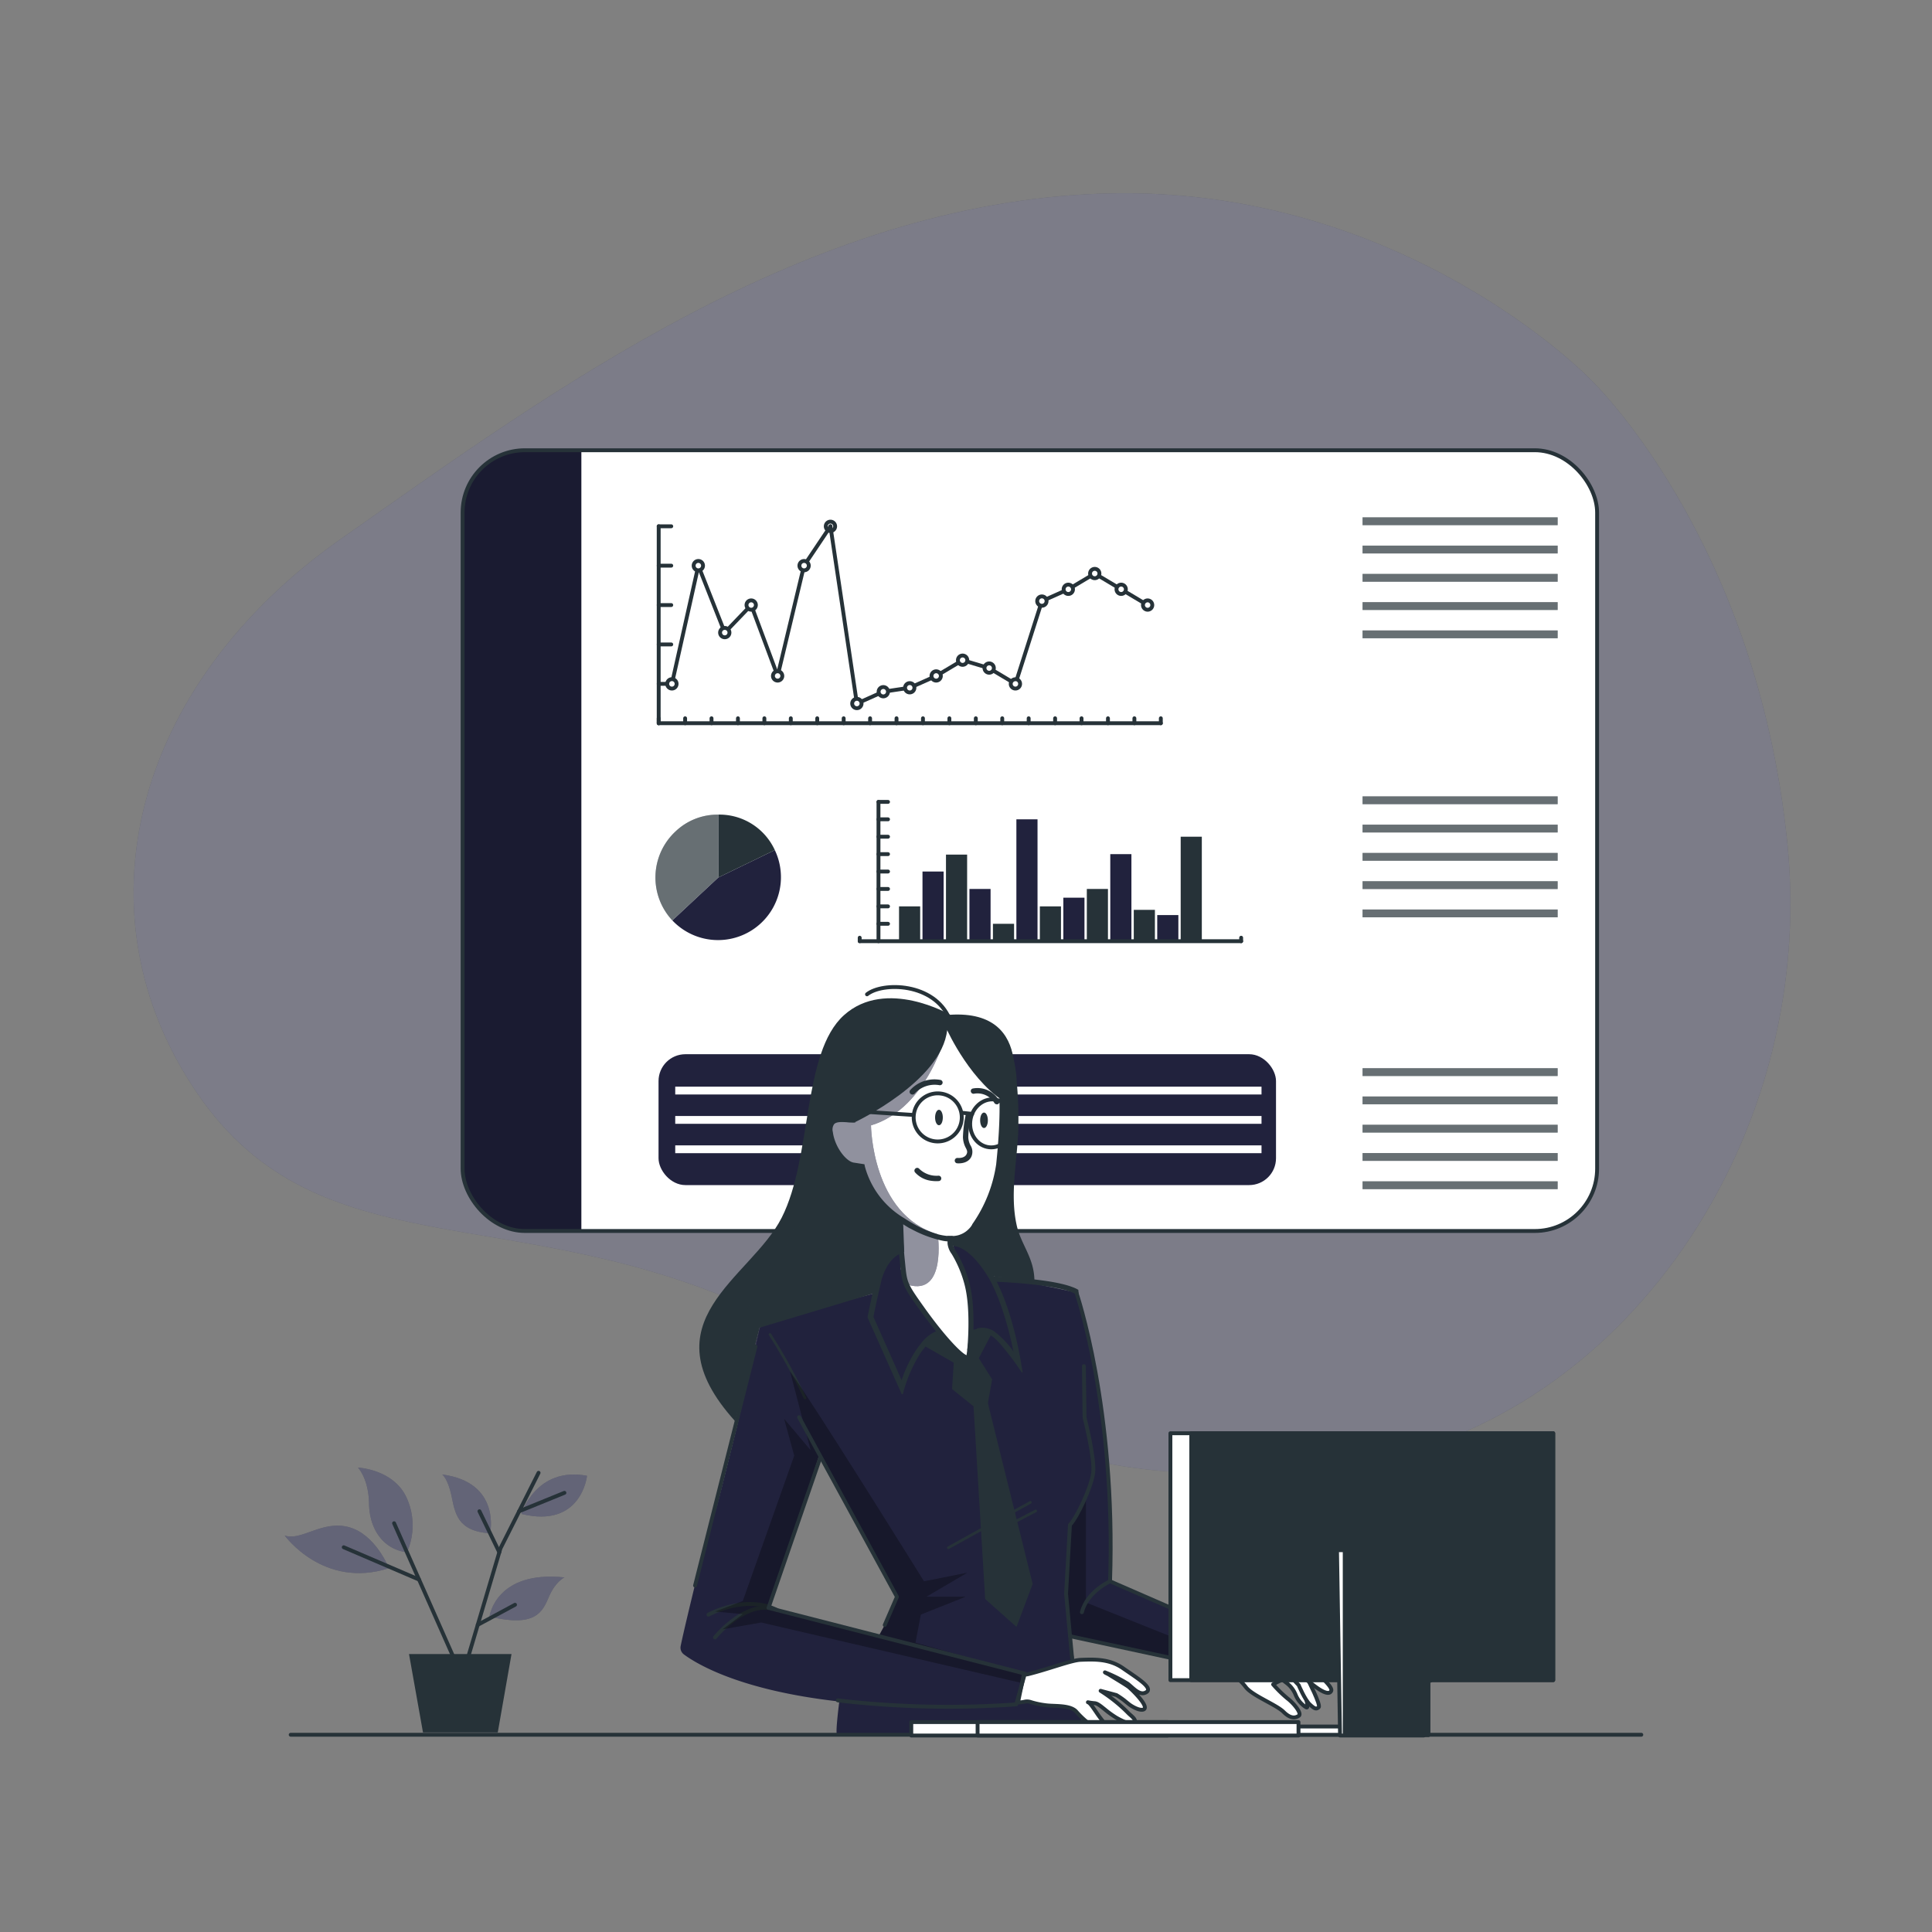 <svg xmlns="http://www.w3.org/2000/svg" xmlns:xlink="http://www.w3.org/1999/xlink" viewBox="0 0 500 500"><rect x="0" y="0" width="500" height="500" fill="#808080" stroke="none"/><defs><clipPath id="freepik--clip-path--inject-283"><rect x="119.72" y="116.52" width="293.61" height="202.06" rx="16.13" style="fill:#fff;stroke:#263238;stroke-miterlimit:10"></rect></clipPath><clipPath id="freepik--clip-path-2--inject-283"><path d="M322.44,424.56l-34.1-14.87-.11-.05-.44-.2s-.13-5.86-.38-12.93v-.17c-.18-5.58-.44-11.87-.75-16.58,0-.19,0-.38-.05-.58-.08-1.15-.16-2.19-.26-3.09l-.12-1.21c-.38-3.34-1-8.7-1.84-14.54-.05-.35-.11-.69-.17-1-1.1-7.38-2.6-15.4-4.56-21.11a.61.61,0,0,0,0-.13,28.51,28.51,0,0,0-1.21-3.07c-.08-.21-.19-.4-.28-.6l-2.65-.58c-.89-.2-2-.43-3.15-.67h-.09c-4.41-.95-10.25-2.13-13.66-2.61l-.24,0c-.42-.06-.8-.1-1.13-.13l-.23,0v0c0-.09-.14-.43-.33-.91,0,0,0,0,0,0-.71-1.75-2.58-5.43-6.17-6.9l0,0a8.54,8.54,0,0,0-3.84-.62.08.08,0,0,0-.06,0h0s-.07,0-.1,0l-1.18.09-2.34.18c-4.21.33-7.4.54-8.93.64h0l-.51,0-.36,0H233a2.86,2.86,0,0,0-.41.16c-1.11.55-4.1,2.75-5.48,10.69-.09.48-.13.78-.13.78l-1.06.29L222,335.84h0l-25.25,7s-1.55,6-3.8,14.91l-.06.25-4.22,16.72-.3,1.24c-5.07,20.11-10.8,43.17-12.21,50a2.18,2.18,0,0,0,.84,2.21c3.3,2.45,14.59,9.32,40.21,12.18,0,0-1.07,8.17-.59,8.58h63.63l-.83-10.15h0l-.42-2.74v0l-.5-3.22-.78-5-.68-4.35.43.08.37.06,36.37,7.87Zm-90.31-11.29a46,46,0,0,1-3.4,7.73h0c-.76,1.43-1.33,2.43-1.33,2.43l-28-7.49-.13,0,12.64-39h0l.06-.13,20.18,36.44h0S232.13,413.25,232.13,413.27Z" style="fill:#21223D"></path></clipPath></defs><g id="freepik--background-simple--inject-283"><g id="freepik--background-simple--inject-1--inject-283" style="opacity:0.7"><path d="M411.43,98s-48.7-50.32-125.8-47.91S142.79,101.19,88.41,139.34,19.44,236.75,51.09,283s82,26.79,146.07,56.81,76.25,47.08,147.71,39.78,125.8-82,117.68-161.51S411.43,98,411.43,98Z" style="fill:#21223D"></path><path d="M411.43,98s-48.7-50.32-125.8-47.91S142.79,101.19,88.41,139.34,19.44,236.75,51.09,283s82,26.79,146.07,56.81,76.25,47.08,147.71,39.78,125.8-82,117.68-161.51S411.43,98,411.43,98Z" style="fill:#fff;opacity:0.4"></path></g></g><g id="freepik--Dashboard--inject-283"><rect x="119.72" y="116.52" width="293.61" height="202.06" rx="16.13" style="fill:#fff"></rect><g style="clip-path:url(#freepik--clip-path--inject-283)"><path d="M150.45,116.52V318.58h-14.6a16.13,16.13,0,0,1-16.13-16.13V132.65a16.13,16.13,0,0,1,16.13-16.13Z" style="fill:#21223D"></path><path d="M150.45,116.52V318.58h-14.6a16.13,16.13,0,0,1-16.13-16.13V132.65a16.13,16.13,0,0,1,16.13-16.13Z" style="opacity:0.2"></path></g><rect x="119.72" y="116.52" width="293.61" height="202.06" rx="16.13" style="fill:none;stroke:#263238;stroke-miterlimit:10"></rect><line x1="222.49" y1="243.58" x2="222.49" y2="242.68" style="fill:none;stroke:#263238;stroke-linecap:round;stroke-linejoin:round"></line><line x1="321.21" y1="243.58" x2="321.21" y2="242.68" style="fill:none;stroke:#263238;stroke-linecap:round;stroke-linejoin:round"></line><line x1="227.35" y1="243.58" x2="227.35" y2="207.53" style="fill:none;stroke:#263238;stroke-linecap:round;stroke-linejoin:round"></line><line x1="227.35" y1="239.08" x2="229.82" y2="239.08" style="fill:none;stroke:#263238;stroke-linecap:round;stroke-linejoin:round"></line><line x1="227.35" y1="234.57" x2="229.82" y2="234.57" style="fill:none;stroke:#263238;stroke-linecap:round;stroke-linejoin:round"></line><line x1="227.35" y1="230.06" x2="229.82" y2="230.06" style="fill:none;stroke:#263238;stroke-linecap:round;stroke-linejoin:round"></line><line x1="227.35" y1="225.55" x2="229.82" y2="225.55" style="fill:none;stroke:#263238;stroke-linecap:round;stroke-linejoin:round"></line><line x1="227.35" y1="221.05" x2="229.82" y2="221.05" style="fill:none;stroke:#263238;stroke-linecap:round;stroke-linejoin:round"></line><line x1="227.35" y1="216.54" x2="229.82" y2="216.54" style="fill:none;stroke:#263238;stroke-linecap:round;stroke-linejoin:round"></line><line x1="227.35" y1="212.04" x2="229.82" y2="212.04" style="fill:none;stroke:#263238;stroke-linecap:round;stroke-linejoin:round"></line><line x1="227.35" y1="207.53" x2="229.82" y2="207.53" style="fill:none;stroke:#263238;stroke-linecap:round;stroke-linejoin:round"></line><rect x="305.56" y="216.54" width="5.47" height="27.04" style="fill:#263238"></rect><rect x="299.49" y="236.82" width="5.47" height="6.76" style="fill:#21223D"></rect><rect x="293.42" y="235.47" width="5.47" height="8.11" style="fill:#263238"></rect><rect x="287.34" y="221.05" width="5.47" height="22.54" style="fill:#21223D"></rect><rect x="281.27" y="230.06" width="5.47" height="13.52" style="fill:#263238"></rect><rect x="275.19" y="232.32" width="5.47" height="11.26" style="fill:#21223D"></rect><rect x="269.11" y="234.57" width="5.47" height="9.01" style="fill:#263238"></rect><rect x="263.04" y="212.04" width="5.47" height="31.55" style="fill:#21223D"></rect><rect x="256.97" y="239.08" width="5.47" height="4.51" style="fill:#263238"></rect><rect x="250.89" y="230.06" width="5.47" height="13.52" style="fill:#21223D"></rect><rect x="244.82" y="221.17" width="5.47" height="22.54" style="fill:#263238"></rect><rect x="238.74" y="225.55" width="5.47" height="18.03" style="fill:#21223D"></rect><rect x="232.67" y="234.57" width="5.47" height="9.01" style="fill:#263238"></rect><line x1="222.49" y1="243.58" x2="321.21" y2="243.58" style="fill:none;stroke:#263238;stroke-linecap:round;stroke-linejoin:round"></line><path d="M214.92,135h0a1.21,1.21,0,0,1,1.21,1.21h0a1.21,1.21,0,0,1-1.21,1.21h0a1.22,1.22,0,0,1-1.21-1.21h0A1.21,1.21,0,0,1,214.92,135Z" style="fill:#fff;stroke:#263238;stroke-linecap:round;stroke-linejoin:round"></path><line x1="170.47" y1="187.17" x2="300.42" y2="187.17" style="fill:none;stroke:#263238;stroke-linecap:round;stroke-linejoin:round"></line><line x1="170.47" y1="187.17" x2="170.47" y2="185.89" style="fill:none;stroke:#263238;stroke-linecap:round;stroke-linejoin:round"></line><line x1="177.31" y1="187.17" x2="177.31" y2="185.89" style="fill:none;stroke:#263238;stroke-linecap:round;stroke-linejoin:round"></line><line x1="184.14" y1="187.17" x2="184.14" y2="185.89" style="fill:none;stroke:#263238;stroke-linecap:round;stroke-linejoin:round"></line><line x1="190.98" y1="187.17" x2="190.98" y2="185.89" style="fill:none;stroke:#263238;stroke-linecap:round;stroke-linejoin:round"></line><line x1="197.82" y1="187.17" x2="197.82" y2="185.89" style="fill:none;stroke:#263238;stroke-linecap:round;stroke-linejoin:round"></line><line x1="204.66" y1="187.17" x2="204.66" y2="185.89" style="fill:none;stroke:#263238;stroke-linecap:round;stroke-linejoin:round"></line><line x1="211.5" y1="187.17" x2="211.5" y2="185.89" style="fill:none;stroke:#263238;stroke-linecap:round;stroke-linejoin:round"></line><line x1="218.34" y1="187.17" x2="218.34" y2="185.89" style="fill:none;stroke:#263238;stroke-linecap:round;stroke-linejoin:round"></line><line x1="225.18" y1="187.17" x2="225.18" y2="185.89" style="fill:none;stroke:#263238;stroke-linecap:round;stroke-linejoin:round"></line><line x1="232.02" y1="187.17" x2="232.02" y2="185.89" style="fill:none;stroke:#263238;stroke-linecap:round;stroke-linejoin:round"></line><line x1="238.86" y1="187.17" x2="238.86" y2="185.89" style="fill:none;stroke:#263238;stroke-linecap:round;stroke-linejoin:round"></line><line x1="245.7" y1="187.17" x2="245.7" y2="185.89" style="fill:none;stroke:#263238;stroke-linecap:round;stroke-linejoin:round"></line><line x1="252.54" y1="187.17" x2="252.54" y2="185.89" style="fill:none;stroke:#263238;stroke-linecap:round;stroke-linejoin:round"></line><line x1="259.38" y1="187.17" x2="259.38" y2="185.89" style="fill:none;stroke:#263238;stroke-linecap:round;stroke-linejoin:round"></line><line x1="266.22" y1="187.17" x2="266.22" y2="185.89" style="fill:none;stroke:#263238;stroke-linecap:round;stroke-linejoin:round"></line><line x1="273.06" y1="187.17" x2="273.06" y2="185.89" style="fill:none;stroke:#263238;stroke-linecap:round;stroke-linejoin:round"></line><line x1="279.9" y1="187.17" x2="279.9" y2="185.89" style="fill:none;stroke:#263238;stroke-linecap:round;stroke-linejoin:round"></line><line x1="286.74" y1="187.17" x2="286.74" y2="185.89" style="fill:none;stroke:#263238;stroke-linecap:round;stroke-linejoin:round"></line><line x1="293.58" y1="187.17" x2="293.58" y2="185.89" style="fill:none;stroke:#263238;stroke-linecap:round;stroke-linejoin:round"></line><line x1="300.42" y1="187.17" x2="300.42" y2="185.89" style="fill:none;stroke:#263238;stroke-linecap:round;stroke-linejoin:round"></line><line x1="170.47" y1="187.17" x2="170.47" y2="136.2" style="fill:none;stroke:#263238;stroke-linecap:round;stroke-linejoin:round"></line><line x1="170.47" y1="176.98" x2="173.72" y2="176.98" style="fill:none;stroke:#263238;stroke-linecap:round;stroke-linejoin:round"></line><line x1="170.47" y1="166.78" x2="173.72" y2="166.78" style="fill:none;stroke:#263238;stroke-linecap:round;stroke-linejoin:round"></line><line x1="170.47" y1="156.59" x2="173.72" y2="156.59" style="fill:none;stroke:#263238;stroke-linecap:round;stroke-linejoin:round"></line><line x1="170.47" y1="146.39" x2="173.72" y2="146.39" style="fill:none;stroke:#263238;stroke-linecap:round;stroke-linejoin:round"></line><line x1="170.47" y1="136.2" x2="173.72" y2="136.2" style="fill:none;stroke:#263238;stroke-linecap:round;stroke-linejoin:round"></line><line x1="180.73" y1="146.39" x2="173.89" y2="176.98" style="fill:none;stroke:#263238;stroke-linecap:round;stroke-linejoin:round"></line><line x1="187.57" y1="163.72" x2="180.73" y2="146.39" style="fill:none;stroke:#263238;stroke-linecap:round;stroke-linejoin:round"></line><line x1="194.41" y1="156.59" x2="187.57" y2="163.72" style="fill:none;stroke:#263238;stroke-linecap:round;stroke-linejoin:round"></line><line x1="201.25" y1="174.94" x2="194.41" y2="156.59" style="fill:none;stroke:#263238;stroke-linecap:round;stroke-linejoin:round"></line><line x1="208.08" y1="146.39" x2="201.25" y2="174.94" style="fill:none;stroke:#263238;stroke-linecap:round;stroke-linejoin:round"></line><line x1="214.92" y1="136.2" x2="208.08" y2="146.39" style="fill:none;stroke:#263238;stroke-linecap:round;stroke-linejoin:round"></line><line x1="221.76" y1="182.07" x2="214.92" y2="136.2" style="fill:none;stroke:#263238;stroke-linecap:round;stroke-linejoin:round"></line><line x1="228.6" y1="179.01" x2="221.76" y2="182.07" style="fill:none;stroke:#263238;stroke-linecap:round;stroke-linejoin:round"></line><line x1="235.44" y1="177.99" x2="228.6" y2="179.01" style="fill:none;stroke:#263238;stroke-linecap:round;stroke-linejoin:round"></line><line x1="242.28" y1="174.94" x2="235.44" y2="177.99" style="fill:none;stroke:#263238;stroke-linecap:round;stroke-linejoin:round"></line><line x1="249.12" y1="170.86" x2="242.28" y2="174.94" style="fill:none;stroke:#263238;stroke-linecap:round;stroke-linejoin:round"></line><line x1="255.96" y1="172.9" x2="249.12" y2="170.86" style="fill:none;stroke:#263238;stroke-linecap:round;stroke-linejoin:round"></line><line x1="262.8" y1="176.98" x2="255.96" y2="172.9" style="fill:none;stroke:#263238;stroke-linecap:round;stroke-linejoin:round"></line><line x1="269.64" y1="155.57" x2="262.8" y2="176.98" style="fill:none;stroke:#263238;stroke-linecap:round;stroke-linejoin:round"></line><line x1="276.48" y1="152.51" x2="269.64" y2="155.57" style="fill:none;stroke:#263238;stroke-linecap:round;stroke-linejoin:round"></line><line x1="283.32" y1="148.43" x2="276.48" y2="152.51" style="fill:none;stroke:#263238;stroke-linecap:round;stroke-linejoin:round"></line><line x1="290.16" y1="152.51" x2="283.32" y2="148.43" style="fill:none;stroke:#263238;stroke-linecap:round;stroke-linejoin:round"></line><line x1="296.99" y1="156.59" x2="290.16" y2="152.51" style="fill:none;stroke:#263238;stroke-linecap:round;stroke-linejoin:round"></line><path d="M173.89,175.77h0A1.21,1.21,0,0,1,175.1,177h0a1.21,1.21,0,0,1-1.21,1.2h0a1.21,1.21,0,0,1-1.21-1.2h0A1.21,1.21,0,0,1,173.89,175.77Z" style="fill:#fff;stroke:#263238;stroke-linecap:round;stroke-linejoin:round"></path><path d="M180.73,145.18h0a1.21,1.21,0,0,1,1.21,1.21h0a1.21,1.21,0,0,1-1.21,1.21h0a1.21,1.21,0,0,1-1.21-1.21h0A1.21,1.21,0,0,1,180.73,145.18Z" style="fill:#fff;stroke:#263238;stroke-linecap:round;stroke-linejoin:round"></path><path d="M187.57,162.51h0a1.21,1.21,0,0,1,1.21,1.21h0a1.21,1.21,0,0,1-1.21,1.21h0a1.21,1.21,0,0,1-1.21-1.21h0A1.21,1.21,0,0,1,187.57,162.51Z" style="fill:#fff;stroke:#263238;stroke-linecap:round;stroke-linejoin:round"></path><path d="M194.41,155.38h0a1.21,1.21,0,0,1,1.21,1.2h0a1.21,1.21,0,0,1-1.21,1.21h0a1.21,1.21,0,0,1-1.21-1.21h0A1.2,1.2,0,0,1,194.41,155.38Z" style="fill:#fff;stroke:#263238;stroke-linecap:round;stroke-linejoin:round"></path><path d="M201.25,173.73h0a1.21,1.21,0,0,1,1.21,1.21h0a1.21,1.21,0,0,1-1.21,1.2h0a1.21,1.21,0,0,1-1.21-1.2h0A1.21,1.21,0,0,1,201.25,173.73Z" style="fill:#fff;stroke:#263238;stroke-linecap:round;stroke-linejoin:round"></path><path d="M208.1,145.18h0a1.21,1.21,0,0,1,1.21,1.21h0a1.21,1.21,0,0,1-1.21,1.21h0a1.21,1.21,0,0,1-1.21-1.21h0A1.21,1.21,0,0,1,208.1,145.18Z" style="fill:#fff;stroke:#263238;stroke-linecap:round;stroke-linejoin:round"></path><path d="M221.76,180.86h0a1.21,1.21,0,0,1,1.21,1.21h0a1.21,1.21,0,0,1-1.21,1.21h0a1.21,1.21,0,0,1-1.21-1.21h0a1.21,1.21,0,0,1,1.21-1.21Z" style="fill:#fff;stroke:#263238;stroke-linecap:round;stroke-linejoin:round"></path><path d="M228.6,177.81h0a1.2,1.2,0,0,1,1.21,1.2h0a1.21,1.21,0,0,1-1.21,1.21h0a1.21,1.21,0,0,1-1.21-1.21h0A1.21,1.21,0,0,1,228.6,177.81Z" style="fill:#fff;stroke:#263238;stroke-linecap:round;stroke-linejoin:round"></path><path d="M235.44,176.79h0a1.2,1.2,0,0,1,1.21,1.2h0a1.21,1.21,0,0,1-1.21,1.21h0a1.21,1.21,0,0,1-1.21-1.21h0A1.21,1.21,0,0,1,235.44,176.79Z" style="fill:#fff;stroke:#263238;stroke-linecap:round;stroke-linejoin:round"></path><path d="M242.28,173.73h0a1.21,1.21,0,0,1,1.21,1.21h0a1.21,1.21,0,0,1-1.21,1.2h0a1.21,1.21,0,0,1-1.21-1.2h0a1.21,1.21,0,0,1,1.21-1.21Z" style="fill:#fff;stroke:#263238;stroke-linecap:round;stroke-linejoin:round"></path><path d="M249.12,169.65h0a1.21,1.21,0,0,1,1.21,1.21h0a1.21,1.21,0,0,1-1.21,1.2h0a1.21,1.21,0,0,1-1.21-1.2h0a1.21,1.21,0,0,1,1.21-1.21Z" style="fill:#fff;stroke:#263238;stroke-linecap:round;stroke-linejoin:round"></path><path d="M256,171.69h0a1.21,1.21,0,0,1,1.21,1.21h0a1.21,1.21,0,0,1-1.21,1.2h0a1.21,1.21,0,0,1-1.21-1.2h0a1.21,1.21,0,0,1,1.21-1.21Z" style="fill:#fff;stroke:#263238;stroke-linecap:round;stroke-linejoin:round"></path><path d="M262.8,175.77h0A1.21,1.21,0,0,1,264,177h0a1.21,1.21,0,0,1-1.21,1.2h0a1.21,1.21,0,0,1-1.21-1.2h0a1.21,1.21,0,0,1,1.21-1.21Z" style="fill:#fff;stroke:#263238;stroke-linecap:round;stroke-linejoin:round"></path><path d="M269.64,154.35h0a1.21,1.21,0,0,1,1.21,1.21h0a1.21,1.21,0,0,1-1.21,1.21h0a1.21,1.21,0,0,1-1.21-1.21h0a1.21,1.21,0,0,1,1.21-1.21Z" style="fill:#fff;stroke:#263238;stroke-linecap:round;stroke-linejoin:round"></path><path d="M276.48,151.3h0a1.21,1.21,0,0,1,1.21,1.21h0a1.21,1.21,0,0,1-1.21,1.21h0a1.21,1.21,0,0,1-1.21-1.21h0a1.21,1.21,0,0,1,1.21-1.21Z" style="fill:#fff;stroke:#263238;stroke-linecap:round;stroke-linejoin:round"></path><path d="M283.32,147.22h0a1.21,1.21,0,0,1,1.21,1.21h0a1.22,1.22,0,0,1-1.21,1.21h0a1.21,1.21,0,0,1-1.21-1.21h0a1.21,1.21,0,0,1,1.21-1.21Z" style="fill:#fff;stroke:#263238;stroke-linecap:round;stroke-linejoin:round"></path><path d="M290.16,151.3h0a1.21,1.21,0,0,1,1.21,1.21h0a1.22,1.22,0,0,1-1.21,1.21h0a1.21,1.21,0,0,1-1.21-1.21h0a1.21,1.21,0,0,1,1.21-1.21Z" style="fill:#fff;stroke:#263238;stroke-linecap:round;stroke-linejoin:round"></path><path d="M297,155.38h0a1.21,1.21,0,0,1,1.21,1.21h0A1.21,1.21,0,0,1,297,157.8h0a1.22,1.22,0,0,1-1.2-1.21h0a1.21,1.21,0,0,1,1.2-1.21Z" style="fill:#fff;stroke:#263238;stroke-linecap:round;stroke-linejoin:round"></path><rect x="170.43" y="272.83" width="159.8" height="33.87" rx="6.95" style="fill:#21223D"></rect><rect x="352.63" y="133.89" width="50.49" height="2.02" style="fill:#263238"></rect><rect x="352.63" y="141.21" width="50.49" height="2.02" style="fill:#263238"></rect><rect x="352.63" y="148.53" width="50.49" height="2.02" style="fill:#263238"></rect><rect x="352.63" y="155.84" width="50.49" height="2.02" style="fill:#263238"></rect><rect x="352.63" y="163.16" width="50.49" height="2.02" style="fill:#263238"></rect><rect x="352.63" y="206.1" width="50.49" height="2.02" style="fill:#263238"></rect><rect x="352.63" y="213.42" width="50.49" height="2.02" style="fill:#263238"></rect><rect x="352.63" y="220.74" width="50.49" height="2.02" style="fill:#263238"></rect><rect x="352.63" y="228.06" width="50.49" height="2.02" style="fill:#263238"></rect><rect x="352.63" y="235.38" width="50.49" height="2.02" style="fill:#263238"></rect><rect x="352.63" y="276.45" width="50.49" height="2.02" style="fill:#263238"></rect><rect x="352.63" y="283.77" width="50.49" height="2.02" style="fill:#263238"></rect><rect x="352.63" y="291.09" width="50.49" height="2.02" style="fill:#263238"></rect><rect x="352.63" y="298.41" width="50.49" height="2.02" style="fill:#263238"></rect><rect x="352.63" y="305.73" width="50.49" height="2.02" style="fill:#263238"></rect><rect x="352.63" y="133.89" width="50.49" height="2.02" style="fill:#fff;opacity:0.3"></rect><rect x="352.63" y="141.21" width="50.49" height="2.02" style="fill:#fff;opacity:0.3"></rect><rect x="352.63" y="148.53" width="50.49" height="2.02" style="fill:#fff;opacity:0.3"></rect><rect x="352.63" y="155.84" width="50.49" height="2.02" style="fill:#fff;opacity:0.3"></rect><rect x="352.63" y="163.16" width="50.49" height="2.02" style="fill:#fff;opacity:0.3"></rect><rect x="352.63" y="206.1" width="50.49" height="2.02" style="fill:#fff;opacity:0.3"></rect><rect x="352.63" y="213.42" width="50.49" height="2.02" style="fill:#fff;opacity:0.3"></rect><rect x="352.63" y="220.74" width="50.49" height="2.02" style="fill:#fff;opacity:0.3"></rect><rect x="352.63" y="228.06" width="50.49" height="2.02" style="fill:#fff;opacity:0.3"></rect><rect x="352.63" y="235.38" width="50.49" height="2.02" style="fill:#fff;opacity:0.3"></rect><rect x="352.63" y="276.45" width="50.49" height="2.02" style="fill:#fff;opacity:0.3"></rect><rect x="352.63" y="283.77" width="50.49" height="2.02" style="fill:#fff;opacity:0.3"></rect><rect x="352.63" y="291.09" width="50.49" height="2.02" style="fill:#fff;opacity:0.3"></rect><rect x="352.63" y="298.41" width="50.49" height="2.02" style="fill:#fff;opacity:0.3"></rect><rect x="352.63" y="305.73" width="50.49" height="2.02" style="fill:#fff;opacity:0.3"></rect><rect x="174.75" y="281.23" width="151.73" height="2.02" style="fill:#fff"></rect><rect x="174.75" y="288.82" width="151.73" height="2.02" style="fill:#fff"></rect><rect x="174.75" y="296.42" width="151.73" height="2.02" style="fill:#fff"></rect><path d="M185.89,227.1,174,238.2a16.27,16.27,0,0,1,.8-23h0a15.7,15.7,0,0,1,11.1-4.37Z" style="fill:#263238"></path><path d="M185.89,227.1,200.52,220A16.28,16.28,0,0,1,174,238.2Z" style="fill:#21223D"></path><path d="M185.89,227.1V210.82A15.76,15.76,0,0,1,200.52,220Z" style="fill:#263238"></path><path d="M185.89,227.1,174,238.2a16.27,16.27,0,0,1,.8-23h0a15.7,15.7,0,0,1,11.1-4.37Z" style="fill:#fff;opacity:0.3"></path></g><g id="freepik--Character--inject-283"><path d="M337.13,436.85s2,5.63.9,5a6.76,6.76,0,0,1-2.76-3.33,7.32,7.32,0,0,0-2.51-3.13l-2.58-2s2.41-1,3.9-.29S337.13,436.85,337.13,436.85Z" style="fill:#fff;stroke:#263238;stroke-linecap:round;stroke-miterlimit:10"></path><path d="M338.44,434.59s3.46,6.71,2.84,7.25-1,.48-2.3-.73-2.88-5-2.88-5l-2.83-3S337.36,431.73,338.44,434.59Z" style="fill:#fff;stroke:#263238;stroke-linecap:round;stroke-miterlimit:10"></path><path d="M323.72,425.82s7.22,1.22,8.88,1.46,3.77,2.27,5.45,3.55,7,5.53,6.47,6.76-2.53.11-4.34-1.27-3.16-2.81-5.75-2.34a15.82,15.82,0,0,0-4.95,1.94,32,32,0,0,0,3.74,3.66c1.67,1.28,3.76,3.89,2.91,4.46s-2.08.86-3.95-1-8.06-4.2-9.74-6.39c-3.89-5.09-8.64-5.28-8.64-5.28l8.28-6.6Z" style="fill:#fff;stroke:#263238;stroke-linecap:round;stroke-linejoin:round"></path><path d="M322.44,424.56l-34.1-14.87-.11-.05-.44-.2s-.13-5.86-.38-12.93v-.17c-.18-5.58-.44-11.87-.75-16.58,0-.19,0-.38-.05-.58-.08-1.15-.16-2.19-.26-3.09l-.12-1.21c-.38-3.34-1-8.7-1.84-14.54-.05-.35-.11-.69-.17-1-1.1-7.38-2.6-15.4-4.56-21.11a.61.61,0,0,0,0-.13,28.51,28.51,0,0,0-1.21-3.07c-.08-.21-.19-.4-.28-.6l-2.65-.58c-.89-.2-2-.43-3.15-.67h-.09c-4.41-.95-10.25-2.13-13.66-2.61l-.24,0c-.42-.06-.8-.1-1.13-.13l-.23,0v0c0-.09-.14-.43-.33-.91,0,0,0,0,0,0-.71-1.75-2.58-5.43-6.17-6.9l0,0a8.54,8.54,0,0,0-3.84-.62.08.08,0,0,0-.06,0h0s-.07,0-.1,0l-1.18.09-2.34.18c-4.21.33-7.4.54-8.93.64h0l-.51,0-.36,0H233a2.86,2.86,0,0,0-.41.16c-1.11.55-4.1,2.75-5.48,10.69-.09.48-.13.78-.13.78l-1.06.29L222,335.84h0l-25.25,7s-1.55,6-3.8,14.91l-.06.25-4.22,16.72-.3,1.24c-5.07,20.11-10.8,43.17-12.21,50a2.18,2.18,0,0,0,.84,2.21c3.3,2.45,14.59,9.32,40.21,12.18,0,0-1.07,8.17-.59,8.58h63.63l-.83-10.15h0l-.42-2.74v0l-.5-3.22-.78-5-.68-4.35.43.08.37.06,36.37,7.87Zm-90.31-11.29a46,46,0,0,1-3.4,7.73h0c-.76,1.43-1.33,2.43-1.33,2.43l-28-7.49-.13,0,12.64-39h0l.06-.13,20.18,36.44h0S232.13,413.25,232.13,413.27Z" style="fill:#21223D"></path><g style="clip-path:url(#freepik--clip-path-2--inject-283)"><polygon points="281.04 388.03 281.04 414.72 317.81 429.45 314.12 431.44 276.95 423.44 275.88 412.44 276.92 394.66 281.04 388.03" style="opacity:0.3"></polygon></g><path d="M280.51,353.56l.17,13.32s2.76,10.69,2.22,14.39-4,11.17-6,13.39l-1,17.78,1.56,16.67" style="fill:none;stroke:#263238;stroke-linecap:round;stroke-linejoin:round"></path><path d="M255.43,264.2a15.63,15.63,0,0,1,6,7,28.81,28.81,0,0,1,1.7,8.8,103.61,103.61,0,0,1,.38,13.06c-.36,8-2.14,16.13-.4,24,1.15,5.2,4.6,8.43,4.6,14.58L257,330.32s-3.31-7-10.57-8.47l-.49-1.25s5.67.46,10-10.27,3.16-22.64,3.16-22.64l0-12.05Z" style="fill:#263238"></path><path d="M233.06,315.39l.73,14.93s12.23,21.45,16.32,22.07,0-22-1.71-25.14-3-10.62-3-10.62Z" style="fill:#fff"></path><path d="M231.52,268.53c-1.06-.65-10.81-1.08-12.15,2.33-1.94,5,1.23,19,.74,18.94-2.33-.07-6-.92-5.47,3.24s3.71,8.17,6,8.52l2.27.35a22.69,22.69,0,0,0,10.44,13.88c9,5.78,15.66,6.51,18.78,1.43a40.43,40.43,0,0,0,6.64-16.52c3-29.35-4.51-35.93-4.51-35.93S232.57,269.18,231.52,268.53Z" style="fill:#fff"></path><path d="M245.12,266.57s-4.75,20.2-19.71,24.68c0,0,.18,23.11,17.27,28.18,0,0,2.34,16-7.61,13.09l-2-4.11v-13s-8.95-6.78-9.37-13.61c0,0-4.61,0-6.5-3s-3.11-6.89-2.15-9.05,7.46-2.16,7.46-2.16Z" style="fill:#21223D"></path><path d="M245.12,266.57s-4.75,20.2-19.71,24.68c0,0,.18,23.11,17.27,28.18,0,0,2.34,16-7.61,13.09l-2-4.11v-13s-8.95-6.78-9.37-13.61c0,0-4.61,0-6.5-3s-3.11-6.89-2.15-9.05,7.46-2.16,7.46-2.16Z" style="fill:#fff;opacity:0.5"></path><path d="M221.24,290.43s22.5-10.63,23.88-23.86c0,0,6.33,14.08,16.3,19.43,0,0,7.42-24.83-15.53-23.38,0,0-16.58-9.68-27.47.11s-8.14,36.67-16.12,52.41-35.5,26.72-12.07,52.64l6.37-24.18,30.34-9.13s1.11-8.41,7.07-10.5l-.29-7.9s-8.06-5.3-10.82-14.16c0,0-4.92-.14-7.59-6.27S217,287.88,221.24,290.43Z" style="fill:#263238"></path><g style="opacity:0.2"><path d="M239.71,264.1a50.24,50.24,0,0,1-20.56,23.57" style="fill:none;stroke:#263238;stroke-linecap:round;stroke-linejoin:round"></path><path d="M231.48,261.46a167.37,167.37,0,0,1-15.18,25.37" style="fill:none;stroke:#263238;stroke-linecap:round;stroke-linejoin:round"></path><path d="M213.28,299.62c-.54,6.66-3.71,12.82-7.31,18.45s-7.71,11-10.48,17.06-4.11,13.17-1.86,19.46" style="fill:none;stroke:#263238;stroke-linecap:round;stroke-linejoin:round"></path><path d="M217.44,301.49a92.72,92.72,0,0,1-4.17,36.32" style="fill:none;stroke:#263238;stroke-linecap:round;stroke-linejoin:round"></path></g><path d="M196.6,343.6l.37-.11-.36.13-5.88,25.52L185,392.07,191,367.45Z" style="fill:#21223D"></path><path d="M196.6,343.6l.37-.11-.36.13-5.88,25.52L185,392.07,191,367.45Z" style="fill:#fff;opacity:0.5;isolation:isolate"></path><path d="M251.2,351.74v0a1.07,1.07,0,0,1-.88.37l-.06,0c-2.81-.14-10.89-11.25-11.81-12.52-4.84-6.65-5-7.28-5.5-12.31l-.09-1c-.31-2.95-.48-5.83-.57-7.95,0-.65,0-1.21-.05-1.69.47.24,1,.45,1.41.66,0,.33,0,.69,0,1.08,0,.18,0,.38,0,.59.09,2,.25,4.59.52,7.21l.1,1c.47,4.84.51,5,5.25,11.64,5.38,7.47,9.56,11.67,10.71,11.92a.66.66,0,0,1,.83,0A.68.68,0,0,1,251.2,351.74Z" style="fill:#263238"></path><path d="M251.63,349.33a.68.68,0,0,1-.67.62.7.7,0,0,1-.62-.77c0-.09,1-10-.67-16.56a30,30,0,0,0-3.36-8.07,5.58,5.58,0,0,1-1.09-2.73c0-.16,0-.33,0-.49s0-.2,0-.3c0-.4,0-.78-.06-1.16a9,9,0,0,0,1.37,0c0,.26,0,.53.06.79s0,.46,0,.69,0,.39,0,.59a5.86,5.86,0,0,0,.83,1.92,30.22,30.22,0,0,1,3.51,8.42C252.66,339.05,251.68,348.92,251.63,349.33Z" style="fill:#263238"></path><path d="M241,346.37a.7.7,0,0,0-1-.24,14.88,14.88,0,0,0-3.26,3.81,32.35,32.35,0,0,0-3.4,7.27l-7.29-16.4c.15-1.07,1.21-5.78,2.15-9.79a14.47,14.47,0,0,1,4.72-7.21h0a.69.69,0,0,0,0-1,.71.71,0,0,0-1-.12,15.7,15.7,0,0,0-5.19,8c-1.07,4.54-2.19,10.05-2.19,10.05V341l8.82,19.8h.29l.39-1.42a37.77,37.77,0,0,1,3.78-8.58,15.58,15.58,0,0,1,2.84-3.43A.69.69,0,0,0,241,346.37Z" style="fill:#263238"></path><path d="M264.43,355.2l.22-.08-.41-2.5c-.1-.62-2.43-15.15-7.73-23.46s-9.39-8-9.57-8a.71.71,0,0,0,.15,1.39s3.49-.14,8.26,7.32c3.62,5.68,5.94,15,6.94,19.92a23.68,23.68,0,0,0-5-5.24,5.47,5.47,0,0,0-4.29-.79h0a.69.69,0,0,0,.45,1.3,4.36,4.36,0,0,1,3.19.7c1.72,1,5.17,5.66,6.35,7.32Z" style="fill:#263238"></path><path d="M245.43,400.9a.32.32,0,0,1-.3-.19.34.34,0,0,1,.13-.46h0l21.25-11.76a.36.36,0,0,1,.46.2.34.34,0,0,1-.12.41l-21.24,11.75A.41.41,0,0,1,245.43,400.9Z" style="fill:#263238"></path><path d="M256.48,397.37a.37.37,0,0,1-.29-.19.32.32,0,0,1,.14-.45h0l11.53-6a.33.33,0,0,1,.47.13.35.35,0,0,1-.15.48l-11.52,6A.37.37,0,0,1,256.48,397.37Z" style="fill:#263238"></path><path d="M208.3,362.11a.35.35,0,0,1-.31-.22,145.35,145.35,0,0,0-9-16.35.34.34,0,0,1,.1-.47h0a.34.34,0,0,1,.47.12,147.5,147.5,0,0,1,9.09,16.48.36.36,0,0,1-.18.46Z" style="fill:#263238"></path><path d="M256.35,371.25A.32.32,0,0,1,256,371a103.31,103.31,0,0,0-6.09-18.13.34.34,0,0,1,.62-.28,102,102,0,0,1,6.15,18.32.34.34,0,0,1-.28.39Z" style="fill:#263238"></path><path d="M279.07,333.81q.06.85.15,2.07c-.2-.24-.34-.42-.44-.55-1.53-2.05-12.71-3.25-20.3-3.58-.53,0-1.06-.05-1.54-.05,0,0-.05,0-.06,0a.67.67,0,0,1-.6-.7,1,1,0,0,1,.06-.26h0a.68.68,0,0,1,.65-.39l1.23.05c3.82.18,14.43.77,19.39,2.72A7.64,7.64,0,0,1,279.07,333.81Z" style="fill:#263238"></path><path d="M283,376.69c.09.49.15,1,.23,1.45l-.35-.21a.69.69,0,0,1-.21-1s.05-.08.08-.09A.4.4,0,0,1,283,376.69Z" style="fill:#263238"></path><path d="M260,285.66c0-.18,0-.34,0-.52,0-1.3-.1-2.62-.17-3.92l0-.25-.54,1h0l-.13.23-.49.88c0,.39,0,.79,0,1.18,0,.22,0,.43,0,.64.08,3.84-.12,7.87-.43,11.75-.12,1.6-.28,3.16-.43,4.67a36.19,36.19,0,0,1-6.2,15.53s0,0,0,.06a4.9,4.9,0,0,1-.89,1.15,5.91,5.91,0,0,1-1.95,1.34l-.44.17a3.92,3.92,0,0,1-.56.16,7,7,0,0,1-.82.13,3,3,0,0,1-.43,0l-.45,0c-.3,0-.61,0-.92,0a14.6,14.6,0,0,1-2.45-.44h0a28.76,28.76,0,0,1-6.82-3h0l0,0h0s0,0,0,0h0c-.43-.26-.88-.52-1.33-.81a.28.28,0,0,1-.09-.06h0l-.52-.33a22.29,22.29,0,0,1-10.13-13.41l-.09-.5-2.78-.43c-2-.31-4.92-4.08-5.4-7.92a2.45,2.45,0,0,1,.31-2c.57-.69,2.05-.6,3.33-.52a8.12,8.12,0,0,0,1,.07,9.29,9.29,0,0,0,1.18,0l-.82-1.23h-.32l-.91-.14c-1.45-.09-3.07-.19-4.15.62a.69.69,0,0,0-.22.2.37.37,0,0,0-.15.11,3.74,3.74,0,0,0-.82,2.27v.13a.07.07,0,0,0,0,.05,3.57,3.57,0,0,0,.12.69,13.54,13.54,0,0,0,3,6.7,6.4,6.4,0,0,0,3.56,2.43l1.83.28A23.79,23.79,0,0,0,233,316.4l.09.06.05,0c.22.14.42.29.64.42l.56.35.44.27a6.72,6.72,0,0,0,.7.4v0l.21.1.42.22h0a30.08,30.08,0,0,0,6.77,2.63c.38.1.76.19,1.16.27a9.37,9.37,0,0,0,1.2.15l.36,0c.22,0,.45,0,.67,0h.63l.3,0a4.1,4.1,0,0,0,.49-.06h0l.28,0a1.25,1.25,0,0,0,.27-.1h0a1.43,1.43,0,0,0,.28-.07,7.4,7.4,0,0,0,4.16-3.34c3.24-5.32,5.63-9.61,6.74-16.83.17-1.71.3-3.41.4-5.12C260,292.39,260.08,289,260,285.66Z" style="fill:#263238"></path><path d="M244,289.21c0,1.12-.43,2-1,2s-1-.91-1-2,.44-2,1-2S244,288.1,244,289.21Z" style="fill:#263238"></path><path d="M255.66,289.93c0,1.12-.44,2-1,2s-1-.91-1-2,.42-2,1-2S255.65,288.84,255.66,289.93Z" style="fill:#263238"></path><path d="M236,283.25a.74.74,0,0,1-.34-.15.71.71,0,0,1-.09-1,8.47,8.47,0,0,1,7.79-2.62.69.69,0,0,1,.58.79.7.7,0,0,1-.79.58,7,7,0,0,0-6.44,2.17A.75.75,0,0,1,236,283.25Z" style="fill:#263238"></path><path d="M257.84,285.78a.73.73,0,0,1-.48-.3,5.07,5.07,0,0,0-5.26-2.43.71.71,0,0,1-.84-.52.66.66,0,0,1,.48-.82h0a6.43,6.43,0,0,1,6.76,3,.7.7,0,0,1-.15,1h0A.71.71,0,0,1,257.84,285.78Z" style="fill:#263238"></path><path d="M247.62,301.05a.7.7,0,0,1,.17-1.38s1.82.22,2.37-1c.28-.58.11-1-.24-1.65a6.23,6.23,0,0,1-.71-2.74,31.86,31.86,0,0,1,.68-5.59.69.69,0,0,1,.82-.53h0a.69.69,0,0,1,.53.82h0a30.35,30.35,0,0,0-.65,5.29,4.77,4.77,0,0,0,.58,2.16,3.1,3.1,0,0,1,.22,2.91C250.43,301.37,247.75,301.07,247.62,301.05Z" style="fill:#263238"></path><path d="M241,305.59a6.77,6.77,0,0,1-4.18-2.17.7.7,0,0,1,.09-1,.68.68,0,0,1,1,.08h0a6.42,6.42,0,0,0,4.95,1.77.7.7,0,0,1,.74.64.69.69,0,0,1-.62.75A9.11,9.11,0,0,1,241,305.59Z" style="fill:#263238"></path><path d="M278.55,334.46s10.28,29.93,8.73,74.78l35.16,15.32-8.32,6.89-37.17-8" style="fill:none;stroke:#263238;stroke-linecap:round;stroke-linejoin:round"></path><path d="M247,350l-.61,9.48L252,364l3.63-.65,1.13-6.38-5.35-8.49S253.32,352.59,247,350Z" style="fill:#263238"></path><polygon points="251.95 364.01 254.96 413.83 263.08 421.05 267.25 409.91 254.95 360.25 251.95 364.01" style="fill:#263238"></polygon><path d="M238.31,347.79l10.09,5.77v-3.09l-6.17-5.92A9.18,9.18,0,0,0,238.31,347.79Z" style="fill:#263238"></path><path d="M249.91,352.34l1.13-8s4.26-1.39,5.67.66l-5.15,9.88Z" style="fill:#263238"></path><path d="M243.35,283a6.22,6.22,0,1,1-6.85,5.51A6.21,6.21,0,0,1,243.35,283Z" style="fill:none;stroke:#263238;stroke-linecap:round;stroke-linejoin:round"></path><path d="M257.33,284.55c3.06.32,5.25,3.36,4.88,6.77s-3.15,5.92-6.21,5.59-5.25-3.37-4.88-6.78S254.27,284.22,257.33,284.55Z" style="fill:none;stroke:#263238;stroke-linecap:round;stroke-linejoin:round"></path><line x1="236.12" y1="288.53" x2="220.61" y2="287.52" style="fill:none;stroke:#263238;stroke-linecap:round;stroke-linejoin:round"></line><line x1="249.05" y1="288" x2="251.61" y2="288.27" style="fill:none;stroke:#263238;stroke-linecap:round;stroke-linejoin:round"></line><path d="M198.89,416.13c-7.12-.73-13.86,7.64-13.86,7.64" style="fill:none;stroke:#263238;stroke-linecap:round;stroke-linejoin:round"></path><path d="M183.35,417.87s9.58-5.35,17.77-1.17" style="fill:none;stroke:#263238;stroke-linecap:round;stroke-linejoin:round"></path><path d="M287.28,409.24s-5.94,2.64-7.29,8" style="fill:none;stroke:#263238;stroke-linecap:round;stroke-linejoin:round"></path><path d="M224.38,257.33c4-3.21,17.42-3.09,21.39,6.43" style="fill:none;stroke:#263238;stroke-linecap:round;stroke-linejoin:round"></path><path d="M236.93,425.12l1.38-7.26,11.6-4.63H239.76L250.37,407l-11.24,2.24s-21.83-35.12-31.51-49.71v0c-1.3-1.95-2.37-3.53-3.15-4.61l2.84,10.89.41,1.57.67,2.57,1.4,5.36-6.87-8.14,2.63,9.55-13.31,37.6-5.3,2.05-.09,0-1.81.7,7.19.66L187,421.67l0,0,10-1.77,67.57,15.69.69-2.49Zm-8.2-4.11c-.76,1.43-1.33,2.43-1.33,2.43l-28-7.49-.13,0,13.07-38.79c.31.61,18.61,33.93,19.81,36.1Z" style="opacity:0.3"></path><line x1="179.88" y1="410.34" x2="195.51" y2="348.49" style="fill:none;stroke:#263238;stroke-linecap:round;stroke-linejoin:round"></line><path d="M217.24,440.1l-.44-.05" style="fill:none;stroke:#263238;stroke-linecap:round;stroke-linejoin:round"></path><path d="M290.6,431.72c-3.54-2.47-7.51-2.28-10.88-2.16-2.42.08-8.08,2.33-13.73,3.74a3.63,3.63,0,0,1-1.08.05c0,.55-1,4.92-1.43,7.24a7.34,7.34,0,0,0,1.76-.21,2.9,2.9,0,0,1,1.46.09,21.57,21.57,0,0,0,3.91.84c2.23.32,6.46-.14,8,1.74a23.49,23.49,0,0,0,4.46,3.92c1.32,1,2.88,2.08,4.6,1.86,1.42-.18-.37-1.33-.78-1.71a30,30,0,0,1-3.29-4.17c-.34-.45-1.47-2.3-2.05-2.41a15.73,15.73,0,0,0,1.72.24c.78.06,1.57.76,2.59,1.56a25.74,25.74,0,0,0,2.73,2c.42.31,5.42,3.14,5.15,1-.09-.66-1.22-1.47-1.65-1.91a40.05,40.05,0,0,0-7.25-5.85l4.08,1.1a19.76,19.76,0,0,1,2.07,1.41c.37.31.79.65,1.24,1,.75.58,2.81,1.76,3.76,1.3,1.53-.73-3.17-5.24-3.91-5.82s-4.92-3.06-5.12-3.22l-.87-.44-.14-.11a37,37,0,0,1,5.9,2.94c1.53,1.19,3.18,3.29,4.88,2.15S294.14,434.19,290.6,431.72Z" style="fill:#fff;stroke:#263238;stroke-linecap:round;stroke-linejoin:round"></path><path d="M212.32,377.12l-13.43,39,66.35,17L263,441.09a248.1,248.1,0,0,1-45-.9l-.68-.09" style="fill:none;stroke:#263238;stroke-linecap:round;stroke-linejoin:round"></path><polyline points="206.8 366.77 232.13 413.26 228.97 420.55" style="fill:none;stroke:#263238;stroke-linecap:round;stroke-linejoin:round"></polyline></g><g id="freepik--Table--inject-283"><line x1="424.77" y1="448.95" x2="75.23" y2="448.95" style="fill:none;stroke:#263238;stroke-linecap:round;stroke-linejoin:round"></line></g><g id="freepik--Computer--inject-283"><rect x="320.66" y="446.82" width="45.96" height="2.14" style="fill:#fff;stroke:#263238;stroke-linecap:round;stroke-linejoin:round"></rect><rect x="302.9" y="370.92" width="99.08" height="63.9" style="fill:#fff;stroke:#263238;stroke-linecap:round;stroke-linejoin:round"></rect><rect x="308.3" y="370.92" width="93.67" height="63.9" style="fill:#263238;stroke:#263238;stroke-linecap:round;stroke-linejoin:round"></rect><polygon points="346.01 400.61 367.69 400.61 368.48 449.15 346.8 449.15 346.01 400.61" style="fill:#fff;stroke:#263238;stroke-linecap:round;stroke-linejoin:round"></polygon><rect x="348.01" y="399.73" width="21.68" height="49.33" style="fill:#263238;stroke:#263238;stroke-linecap:round;stroke-linejoin:round"></rect><polyline points="370.2 434.97 370.2 401.19 346.57 401.19" style="fill:none;stroke:#263238;stroke-linecap:round;stroke-linejoin:round"></polyline><rect x="235.84" y="445.68" width="66.37" height="3.47" style="fill:#fff;stroke:#263238;stroke-linecap:round;stroke-linejoin:round"></rect><rect x="253" y="445.68" width="83.05" height="3.47" style="fill:#fff;stroke:#263238;stroke-linecap:round;stroke-linejoin:round"></rect></g><g id="freepik--Plant--inject-283"><path d="M105.32,401.73a17.21,17.21,0,0,0,0-13.92c-3.29-7.58-12.69-8-12.69-8s2.78,2.8,2.88,9.37S99.21,401,105.32,401.73Z" style="fill:#21223D"></path><path d="M100.66,405.84s-3.45-8.74-10.37-10.62-12.32,3.7-16.61,2.17C73.68,397.39,83.72,411.33,100.66,405.84Z" style="fill:#21223D"></path><path d="M126.84,396.82s2.91-13.21-12.39-15.22c0,0,1.43,1,2.38,5.44S118.24,396.27,126.84,396.82Z" style="fill:#21223D"></path><path d="M126.68,418.36s1.57-12,19.39-10.13c0,0-2.33,1.08-4,5S138.62,421.27,126.68,418.36Z" style="fill:#21223D"></path><path d="M134.92,391.8s3.78-12.35,17-9.87C151.93,381.93,150.51,395.65,134.92,391.8Z" style="fill:#21223D"></path><path d="M105.32,401.73a17.21,17.21,0,0,0,0-13.92c-3.29-7.58-12.69-8-12.69-8s2.78,2.8,2.88,9.37S99.21,401,105.32,401.73Z" style="fill:#fff;opacity:0.3"></path><path d="M100.66,405.84s-3.45-8.74-10.37-10.62-12.32,3.7-16.61,2.17C73.68,397.39,83.72,411.33,100.66,405.84Z" style="fill:#fff;opacity:0.3"></path><path d="M126.84,396.82s2.91-13.21-12.39-15.22c0,0,1.43,1,2.38,5.44S118.24,396.27,126.84,396.82Z" style="fill:#fff;opacity:0.3"></path><path d="M126.68,418.36s1.57-12,19.39-10.13c0,0-2.33,1.08-4,5S138.62,421.27,126.68,418.36Z" style="fill:#fff;opacity:0.3"></path><path d="M134.92,391.8s3.78-12.35,17-9.87C151.93,381.93,150.51,395.65,134.92,391.8Z" style="fill:#fff;opacity:0.3"></path><polygon points="105.85 428.06 132.38 428.06 128.82 448.36 109.47 448.36 105.85 428.06" style="fill:#263238"></polygon><polyline points="120.68 430.47 129.52 400.72 139.38 381.16" style="fill:none;stroke:#263238;stroke-linecap:round;stroke-linejoin:round"></polyline><line x1="146.07" y1="386.34" x2="134.36" y2="391.11" style="fill:none;stroke:#263238;stroke-linecap:round;stroke-linejoin:round"></line><line x1="124.08" y1="391.11" x2="129.22" y2="401.73" style="fill:none;stroke:#263238;stroke-linecap:round;stroke-linejoin:round"></line><line x1="133.29" y1="415.31" x2="123.64" y2="420.51" style="fill:none;stroke:#263238;stroke-linecap:round;stroke-linejoin:round"></line><line x1="101.99" y1="394.21" x2="120.68" y2="436.4" style="fill:none;stroke:#263238;stroke-linecap:round;stroke-linejoin:round"></line><line x1="108.45" y1="408.79" x2="88.96" y2="400.43" style="fill:none;stroke:#263238;stroke-linecap:round;stroke-linejoin:round"></line></g></svg>